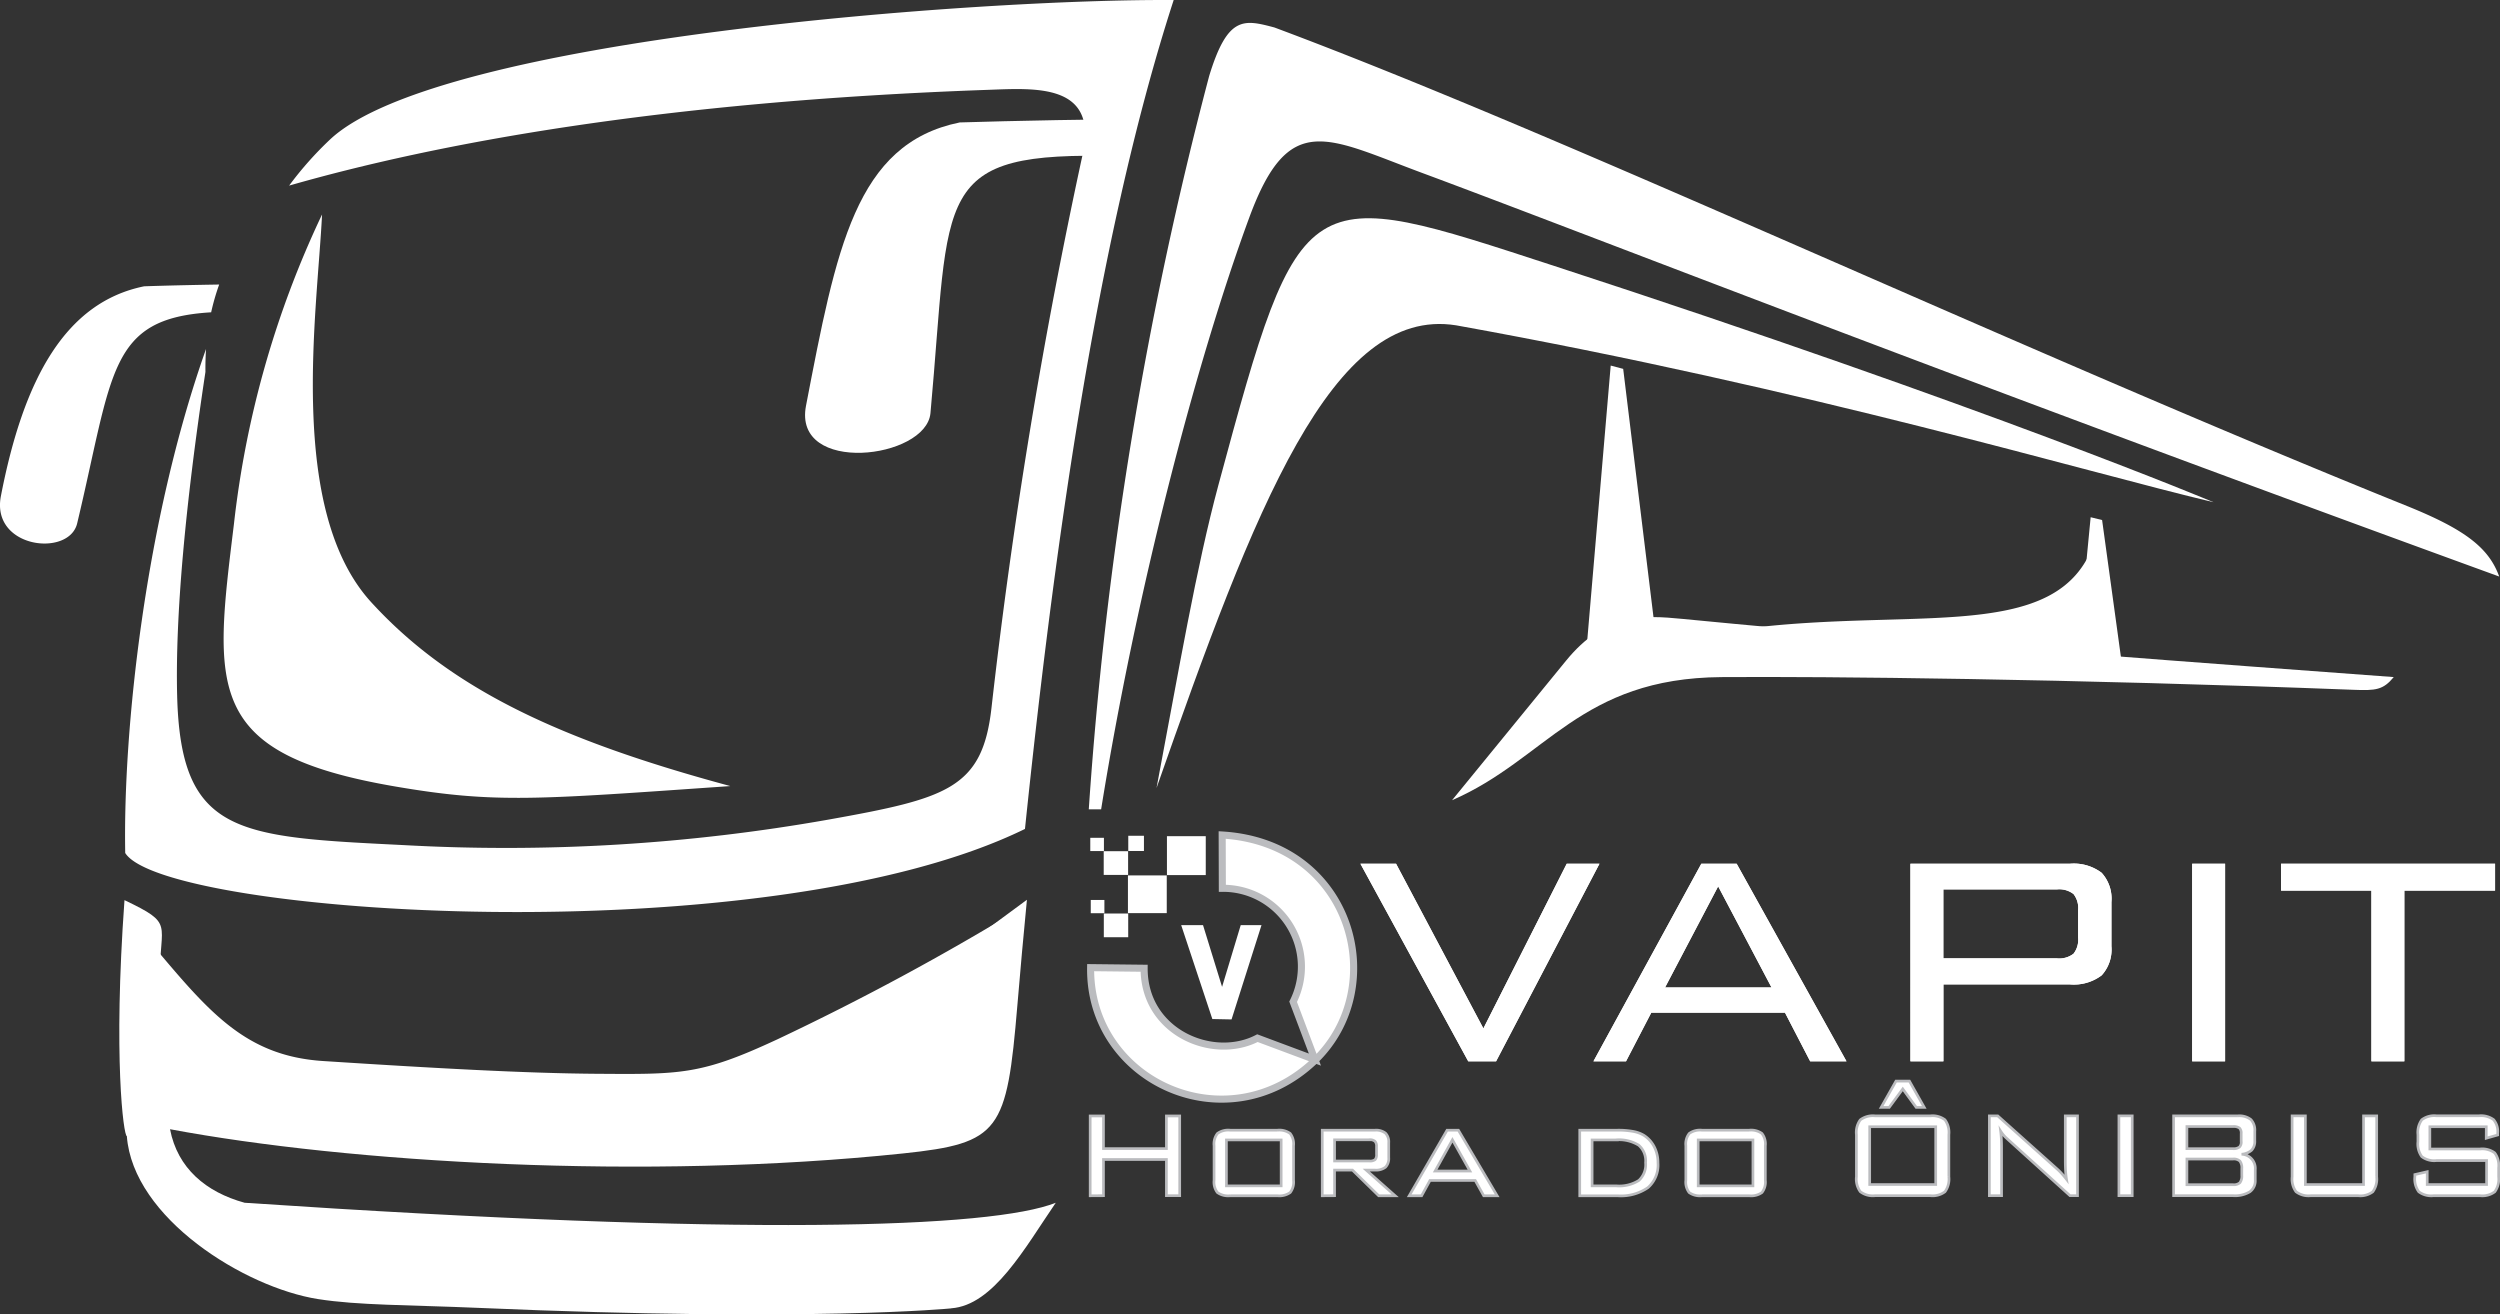 <svg xmlns="http://www.w3.org/2000/svg" width="200.306" height="105.314" viewBox="0 0 200.306 105.314">
  <rect x="0" y="0" width="200.306" height="105.314" fill="#333333" stroke="none"/>
  <g id="Grupo_475" data-name="Grupo 475" transform="translate(-5.054 -78.907)">
    <path id="Caminho_370" data-name="Caminho 370" d="M570.693,265.073c15.743-2.977,29.132,1.544,31.806-8.066a37.816,37.816,0,0,0-.546,9.574c-19.628.934-31.261-1.508-31.261-1.508" transform="translate(-429.468 -135.224)" fill="#fff" fill-rule="evenodd"/>
    <path id="Caminho_371" data-name="Caminho 371" d="M413.971,160.121c28.4,5.117,50.569,11.781,60.7,14.176,0,0-17.848-7.521-52.817-18.928-20.105-6.558-20.3-6.984-26.915,17.538-1.772,6.57-3.184,14.91-4.962,24.29,7.893-22.53,14.072-38.645,23.99-37.076" transform="translate(-292.26 -55.15)" fill="#fff" fill-rule="evenodd"/>
    <path id="Caminho_372" data-name="Caminho 372" d="M124.127,380.353q-12.711,14.92-13.949,16.494-22.913,2.285-56.432-1.091s.076-4.2.227-12.586c4.695,5.571,7.608,9.217,13.947,9.626,9.053.585,16.222.979,21.811,1.021,6.883.051,8.445.093,14.557-2.75a209.249,209.249,0,0,0,19.839-10.715" transform="translate(-36.97 -228.876)" fill="#fff" fill-rule="evenodd"/>
    <path id="Caminho_373" data-name="Caminho 373" d="M46.677,147.244c3.077,5,51.32,8.248,72.094-1.92,2.13-20.46,5.531-46.75,11.915-66.414C115.381,78.8,71.85,81.942,63.122,90.056a27.778,27.778,0,0,0-3.309,3.723c11.727-3.366,29.79-6.746,55.949-7.672,3.828-.135,8.928-.561,7.622,5.212a444.166,444.166,0,0,0-7.3,44.344c-.732,6.421-3.57,7.213-13.018,8.906a148.038,148.038,0,0,1-34.046,2.051c-13.339-.664-17.905-.8-18.179-12-.152-6.268.63-15.076,2.267-25.914-.007-.63.01-1.242.049-1.839-4.89,13.793-6.656,30.582-6.476,40.377" transform="translate(-31.594 0)" fill="#fff" fill-rule="evenodd"/>
    <path id="Caminho_374" data-name="Caminho 374" d="M480.428,130.9c-.834-2.322-2.773-3.789-7.388-5.653-32.374-13.065-67.431-29.641-90.746-38.341-2.431-.642-3.742-.983-5.226,3.888a312.5,312.5,0,0,0-9.646,58.755h.99c2.761-17.192,7.553-35.7,11.873-47.425,3.167-8.594,6.165-6.414,13.9-3.544,13.021,4.834,40.881,15.8,86.247,32.32" transform="translate(-275.132 -5.798)" fill="#fff" fill-rule="evenodd"/>
    <path id="Caminho_375" data-name="Caminho 375" d="M21.972,175.826c-8.247.491-7.844,4.8-10.735,16.911-.65,2.729-6.919,2-6.112-2.18,1.822-9.439,5.19-15.536,11.478-16.814,0,0,2.014-.077,6.012-.143a18.2,18.2,0,0,0-.643,2.226" transform="translate(0 -71.896)" fill="#fff" fill-rule="evenodd"/>
    <path id="Caminho_376" data-name="Caminho 376" d="M298.164,121.514c-15.145-.422-13.485,2.782-15.122,20.585-.34,3.7-11.046,4.972-9.972-.59,2.423-12.556,3.952-21,12.318-22.7,0,0,5.063-.168,13.323-.27Z" transform="translate(-203.437 -30.092)" fill="#fff" fill-rule="evenodd"/>
    <path id="Caminho_377" data-name="Caminho 377" d="M538.62,222.387a6.439,6.439,0,0,0-5.575.963l1.945-22.776,1,.264Z" transform="translate(-400.882 -92.377)" fill="#fff" fill-rule="evenodd"/>
    <path id="Caminho_378" data-name="Caminho 378" d="M696.115,262.915l1.143-11.863.917.224,1.6,11.638Z" transform="translate(-524.696 -130.703)" fill="#fff" fill-rule="evenodd"/>
    <path id="Caminho_379" data-name="Caminho 379" d="M509.929,289.1c8.346-.06,27.678.135,50.641,1.018,1.765.068,2.353.016,3.207-1.02-13.4-1-34.876-2.515-57-4.662-3.16-.306-6.194-.475-9.321,3.353l-9.131,11.177c7.59-3.3,10.248-9.785,21.6-9.866" transform="translate(-366.93 -155.942)" fill="#fff" fill-rule="evenodd"/>
    <path id="Caminho_380" data-name="Caminho 380" d="M93.244,196.12c8.018,1.37,11.237,1.046,26.828-.037-13.649-3.682-22.41-7.771-28.774-14.73-6.765-7.4-4.313-23.324-3.939-31.069A77.97,77.97,0,0,0,80.3,175.077c-1.615,13.217-2.409,18.42,12.947,21.043" transform="translate(-56.501 -54.194)" fill="#fff" fill-rule="evenodd"/>
    <path id="Caminho_381" data-name="Caminho 381" d="M111.419,411.116s-11.175,1.112-37.757-.035c-5.822-.251-9.737-.2-12.975-.71-5.875-.925-14.829-6.49-15.316-13.056-.263,0-1.1-6.3-.189-18.908,4.034,1.927,2.84,1.779,2.814,6.234l7.086,7.372c1.2,1.363,2.277,1.7,5.424,1.959,7.957.647,16.722.924,24.21.9,8.043-.021,10.273.1,16.639-4.6l16.133-11.894q-.412,4.236-.766,8.46c-.85,10.09-1.368,11.045-9.145,11.863-20.7,2.177-44.5.732-58.746-1.939.6,3.125,2.881,5.041,5.979,5.892,40.1,2.7,59.846,2.038,64.988,0-2.48,3.627-4.992,8.218-8.38,8.456" transform="translate(-30.154 -227.379)" fill="#fff" fill-rule="evenodd"/>
    <path id="Caminho_382" data-name="Caminho 382" d="M479.733,442.375h-4.521v1.784h4.026a1.666,1.666,0,0,1,1.171.314,1.7,1.7,0,0,1,.316,1.194v.719a1.73,1.73,0,0,1-.31,1.2,1.654,1.654,0,0,1-1.177.316h-3.731a1.666,1.666,0,0,1-1.183-.318,1.722,1.722,0,0,1-.314-1.2v-.175l.991-.229v1.028h4.757v-1.921h-4.014a1.645,1.645,0,0,1-1.179-.318,1.738,1.738,0,0,1-.308-1.2v-.556a1.736,1.736,0,0,1,.308-1.194,1.645,1.645,0,0,1,1.179-.318h3.4a1.7,1.7,0,0,1,1.179.312,1.474,1.474,0,0,1,.324,1.09v.134l-.917.26Zm-14.494-.867v5.5H469.9v-5.5h1.053v4.878a1.716,1.716,0,0,1-.312,1.2,1.66,1.66,0,0,1-1.177.316h-3.793a1.657,1.657,0,0,1-1.181-.32,1.727,1.727,0,0,1-.314-1.2v-4.878ZM454.682,447.9v-6.394h5.154a1.491,1.491,0,0,1,1.034.293,1.233,1.233,0,0,1,.316.944v.748a1.034,1.034,0,0,1-.256.766,1.359,1.359,0,0,1-.807.322,1.137,1.137,0,0,1,1.1,1.249v.816a1.081,1.081,0,0,1-.438.946,2.314,2.314,0,0,1-1.332.31Zm5.414-4.337v-.644a.564.564,0,0,0-.136-.436.807.807,0,0,0-.518-.122h-3.694v1.772h3.694a.776.776,0,0,0,.512-.128A.57.57,0,0,0,460.1,443.565Zm.05,2.7v-.533a.9.9,0,0,0-.153-.6.732.732,0,0,0-.551-.167h-3.694v2.057h3.694a.734.734,0,0,0,.553-.163A.883.883,0,0,0,460.145,446.266ZM450.3,447.9v-6.394h1.065V447.9Zm-10.38,0v-6.394h.671l4.782,4.277a4.31,4.31,0,0,1,.349.351q.183.2.378.452c-.033-.2-.056-.419-.072-.644s-.025-.533-.025-.927v-3.509h.979V447.9h-.6l-4.91-4.446c-.023-.021-.06-.052-.108-.1a2.706,2.706,0,0,1-.539-.622c.025.192.041.4.054.62s.019.479.019.776V447.9Zm-8.672-7.075,1.191-2.107h1.074l1.191,2.107h-.646l-1.076-1.477-1.088,1.477Zm-1.982,2.189a1.708,1.708,0,0,1,.312-1.188,1.67,1.67,0,0,1,1.189-.32h4.419a1.653,1.653,0,0,1,1.177.316,1.711,1.711,0,0,1,.312,1.192v3.37a1.716,1.716,0,0,1-.312,1.2,1.653,1.653,0,0,1-1.177.316h-4.419a1.659,1.659,0,0,1-1.189-.322,1.718,1.718,0,0,1-.312-1.193Zm1.065,3.994h5.29v-4.634h-5.29ZM415.6,443.9a1.364,1.364,0,0,1,.273-.985,1.472,1.472,0,0,1,1.016-.262h3.791a1.472,1.472,0,0,1,1.016.262,1.363,1.363,0,0,1,.273.985v2.765a1.359,1.359,0,0,1-.269.981,1.488,1.488,0,0,1-1.02.26h-3.791a1.5,1.5,0,0,1-1.022-.258,1.366,1.366,0,0,1-.266-.983Zm.991,3.213h4.386v-3.68h-4.386Zm-6.467-4.461a6.739,6.739,0,0,1,1.26.1,2.589,2.589,0,0,1,.845.306,2.372,2.372,0,0,1,.84.923,2.774,2.774,0,0,1,.3,1.287,2.413,2.413,0,0,1-.8,1.983,3.81,3.81,0,0,1-2.443.657H407.1v-5.254Zm-.109.781H408.09v3.68h1.922a2.958,2.958,0,0,0,1.823-.434,1.715,1.715,0,0,0,.541-1.425,1.657,1.657,0,0,0-.547-1.394A3,3,0,0,0,410.012,443.429Zm-14.5,2.491H398.3l-1.4-2.5Zm-2.079,1.983,3.035-5.254h.906l3.107,5.254h-1.076l-.684-1.227H395.1l-.671,1.227Zm-6.967,0v-5.254h4.223a1.226,1.226,0,0,1,.846.24,1.016,1.016,0,0,1,.258.776v1.177a1,1,0,0,1-.258.768,1.238,1.238,0,0,1-.846.235h-.7l2.321,2.057H390.99l-2.1-2.057h-1.435V447.9Zm3.787-4.485h-2.8v1.7h2.8a.664.664,0,0,0,.446-.11.585.585,0,0,0,.116-.423v-.632a.569.569,0,0,0-.122-.411A.619.619,0,0,0,390.255,443.416ZM377.8,443.9a1.365,1.365,0,0,1,.273-.985,1.473,1.473,0,0,1,1.016-.262h3.791a1.472,1.472,0,0,1,1.016.262,1.363,1.363,0,0,1,.273.985v2.765a1.359,1.359,0,0,1-.268.981,1.489,1.489,0,0,1-1.02.26h-3.791a1.5,1.5,0,0,1-1.022-.258,1.366,1.366,0,0,1-.267-.983Zm.991,3.213h4.385v-3.68h-4.385Zm-10.916.793v-6.394h1.065v2.615h5.042v-2.615h1.066V447.9h-1.066V445h-5.042v2.9Z" transform="translate(-275.473 -273.192)" fill="#fff"/>
    <path id="Caminho_383" data-name="Caminho 383" d="M479.733,442.375h-4.521v1.784h4.026a1.666,1.666,0,0,1,1.171.314,1.7,1.7,0,0,1,.316,1.194v.719a1.73,1.73,0,0,1-.31,1.2,1.654,1.654,0,0,1-1.177.316h-3.731a1.666,1.666,0,0,1-1.183-.318,1.722,1.722,0,0,1-.314-1.2v-.175l.991-.229v1.028h4.757v-1.921h-4.014a1.645,1.645,0,0,1-1.179-.318,1.738,1.738,0,0,1-.308-1.2v-.556a1.736,1.736,0,0,1,.308-1.194,1.645,1.645,0,0,1,1.179-.318h3.4a1.7,1.7,0,0,1,1.179.312,1.474,1.474,0,0,1,.324,1.09v.134l-.917.26Zm-14.494-.867v5.5H469.9v-5.5h1.053v4.878a1.716,1.716,0,0,1-.312,1.2,1.66,1.66,0,0,1-1.177.316h-3.793a1.657,1.657,0,0,1-1.181-.32,1.727,1.727,0,0,1-.314-1.2v-4.878ZM454.682,447.9v-6.394h5.154a1.491,1.491,0,0,1,1.034.293,1.233,1.233,0,0,1,.316.944v.748a1.034,1.034,0,0,1-.256.766,1.359,1.359,0,0,1-.807.322,1.137,1.137,0,0,1,1.1,1.249v.816a1.081,1.081,0,0,1-.438.946,2.314,2.314,0,0,1-1.332.31Zm5.414-4.337v-.644a.564.564,0,0,0-.136-.436.807.807,0,0,0-.518-.122h-3.694v1.772h3.694a.776.776,0,0,0,.512-.128A.57.57,0,0,0,460.1,443.565Zm.05,2.7v-.533a.9.9,0,0,0-.153-.6.732.732,0,0,0-.551-.167h-3.694v2.057h3.694a.734.734,0,0,0,.553-.163A.883.883,0,0,0,460.145,446.266ZM450.3,447.9v-6.394h1.065V447.9Zm-10.38,0v-6.394h.671l4.782,4.277a4.31,4.31,0,0,1,.349.351q.183.2.378.452c-.033-.2-.056-.419-.072-.644s-.025-.533-.025-.927v-3.509h.979V447.9h-.6l-4.91-4.446c-.023-.021-.06-.052-.108-.1a2.706,2.706,0,0,1-.539-.622c.025.192.041.4.054.62s.019.479.019.776V447.9Zm-8.672-7.075,1.191-2.107h1.074l1.191,2.107h-.646l-1.076-1.477-1.088,1.477Zm-1.982,2.189a1.708,1.708,0,0,1,.312-1.188,1.67,1.67,0,0,1,1.189-.32h4.419a1.653,1.653,0,0,1,1.177.316,1.711,1.711,0,0,1,.312,1.192v3.37a1.716,1.716,0,0,1-.312,1.2,1.653,1.653,0,0,1-1.177.316h-4.419a1.659,1.659,0,0,1-1.189-.322,1.718,1.718,0,0,1-.312-1.193Zm1.065,3.994h5.29v-4.634h-5.29ZM415.6,443.9a1.364,1.364,0,0,1,.273-.985,1.472,1.472,0,0,1,1.016-.262h3.791a1.472,1.472,0,0,1,1.016.262,1.363,1.363,0,0,1,.273.985v2.765a1.359,1.359,0,0,1-.269.981,1.488,1.488,0,0,1-1.02.26h-3.791a1.5,1.5,0,0,1-1.022-.258,1.366,1.366,0,0,1-.266-.983Zm.991,3.213h4.386v-3.68h-4.386Zm-6.467-4.461a6.739,6.739,0,0,1,1.26.1,2.589,2.589,0,0,1,.845.306,2.372,2.372,0,0,1,.84.923,2.774,2.774,0,0,1,.3,1.287,2.413,2.413,0,0,1-.8,1.983,3.81,3.81,0,0,1-2.443.657H407.1v-5.254Zm-.109.781H408.09v3.68h1.922a2.958,2.958,0,0,0,1.823-.434,1.715,1.715,0,0,0,.541-1.425,1.657,1.657,0,0,0-.547-1.394A3,3,0,0,0,410.012,443.429Zm-14.5,2.491H398.3l-1.4-2.5Zm-2.079,1.983,3.035-5.254h.906l3.107,5.254h-1.076l-.684-1.227H395.1l-.671,1.227Zm-6.967,0v-5.254h4.223a1.226,1.226,0,0,1,.846.24,1.016,1.016,0,0,1,.258.776v1.177a1,1,0,0,1-.258.768,1.238,1.238,0,0,1-.846.235h-.7l2.321,2.057H390.99l-2.1-2.057h-1.435V447.9Zm3.787-4.485h-2.8v1.7h2.8a.664.664,0,0,0,.446-.11.585.585,0,0,0,.116-.423v-.632a.569.569,0,0,0-.122-.411A.619.619,0,0,0,390.255,443.416ZM377.8,443.9a1.365,1.365,0,0,1,.273-.985,1.473,1.473,0,0,1,1.016-.262h3.791a1.472,1.472,0,0,1,1.016.262,1.363,1.363,0,0,1,.273.985v2.765a1.359,1.359,0,0,1-.268.981,1.489,1.489,0,0,1-1.02.26h-3.791a1.5,1.5,0,0,1-1.022-.258,1.366,1.366,0,0,1-.267-.983Zm.991,3.213h4.385v-3.68h-4.385Zm-10.916.793v-6.394h1.065v2.615h5.042v-2.615h1.066V447.9h-1.066V445h-5.042v2.9Z" transform="translate(-275.473 -273.192)" fill="#fff" stroke="#bbbcbf" stroke-miterlimit="22.926" stroke-width="0.216"/>
    <path id="Caminho_384" data-name="Caminho 384" d="M541.485,368.528v13.684h-2.639V368.528h-7.24v-2.149h17.148v2.149Zm-17,13.684V366.379h2.638v15.833Zm-22.574,0V366.379h12.761a3.7,3.7,0,0,1,2.562.727,3.077,3.077,0,0,1,.782,2.347v3.533a3.059,3.059,0,0,1-.782,2.333,3.7,3.7,0,0,1-2.562.726H504.554v6.167Zm11.729-13.777h-9.091v5.523h9.091a1.859,1.859,0,0,0,1.34-.373,1.817,1.817,0,0,0,.367-1.288v-2.2a1.816,1.816,0,0,0-.367-1.288A1.858,1.858,0,0,0,513.645,368.435Zm-37.129,13.777,8.645-15.833h2.833l8.8,15.833h-2.909l-2.02-3.9H481.147l-2.025,3.9Zm5.741-5.922h8.529l-4.275-8.1Zm-15.768,5.922-8.64-15.833H460.7l6.995,13.195,6.677-13.195h2.623l-8.284,15.833Z" transform="translate(-343.789 -218.266)" fill="#fff"/>
    <path id="Caminho_385" data-name="Caminho 385" d="M541.485,368.528v13.684h-2.639V368.528h-7.24v-2.149h17.148v2.149Zm-17,13.684V366.379h2.638v15.833Zm-22.574,0V366.379h12.761a3.7,3.7,0,0,1,2.562.727,3.077,3.077,0,0,1,.782,2.347v3.533a3.059,3.059,0,0,1-.782,2.333,3.7,3.7,0,0,1-2.562.726H504.554v6.167Zm11.729-13.777h-9.091v5.523h9.091a1.859,1.859,0,0,0,1.34-.373,1.817,1.817,0,0,0,.367-1.288v-2.2a1.816,1.816,0,0,0-.367-1.288A1.858,1.858,0,0,0,513.645,368.435Zm-37.129,13.777,8.645-15.833h2.833l8.8,15.833h-2.909l-2.02-3.9H481.147l-2.025,3.9Zm5.741-5.922h8.529l-4.275-8.1Zm-15.768,5.922-8.64-15.833H460.7l6.995,13.195,6.677-13.195h2.623l-8.284,15.833Z" transform="translate(-343.789 -218.266)" fill="#fff"/>
    <rect id="Retângulo_43" data-name="Retângulo 43" width="1.093" height="1.062" transform="translate(92.41 146.034)" fill="#fff"/>
    <rect id="Retângulo_44" data-name="Retângulo 44" width="1.093" height="1.062" transform="translate(92.448 151.014)" fill="#fff"/>
    <rect id="Retângulo_45" data-name="Retângulo 45" width="1.255" height="1.219" transform="translate(95.454 145.871)" fill="#fff"/>
    <rect id="Retângulo_46" data-name="Retângulo 46" width="1.955" height="1.9" transform="translate(93.486 147.107)" fill="#fff"/>
    <rect id="Retângulo_47" data-name="Retângulo 47" width="1.955" height="1.9" transform="translate(93.494 152.1)" fill="#fff"/>
    <rect id="Retângulo_48" data-name="Retângulo 48" width="3.11" height="3.022" transform="translate(95.427 149.047)" fill="#fff"/>
    <rect id="Retângulo_49" data-name="Retângulo 49" width="3.11" height="3.117" transform="translate(98.552 145.904)" fill="#fff"/>
    <path id="Caminho_386" data-name="Caminho 386" d="M398.174,386.8l1.75,0,1.527,4.948,1.494-4.947h1.665l-2.4,7.555-1.539-.031Z" transform="translate(-298.481 -233.77)" fill="#fff" fill-rule="evenodd"/>
    <path id="Caminho_387" data-name="Caminho 387" d="M378.569,356.808l.013,4.271a6.278,6.278,0,0,1,5.671,9.091L386,374.805l-4.606-1.72c-3.557,1.855-9.093-.443-9.079-5.6l-4.286-.049c-.125,9.11,10.883,14.152,17.931,7.478C392.1,369.044,389.037,357.441,378.569,356.808Z" transform="translate(-275.591 -210.999)" fill="#fff" fill-rule="evenodd"/>
    <path id="Caminho_388" data-name="Caminho 388" d="M378.569,356.808l.013,4.271a6.278,6.278,0,0,1,5.671,9.091L386,374.805l-4.606-1.72c-3.557,1.855-9.093-.443-9.079-5.6l-4.286-.049c-.125,9.11,10.883,14.152,17.931,7.478C392.1,369.044,389.037,357.441,378.569,356.808Z" transform="translate(-275.591 -210.999)" fill="#fff" stroke="#bbbcbf" stroke-miterlimit="22.926" stroke-width="0.567"/>
  </g>
</svg>
